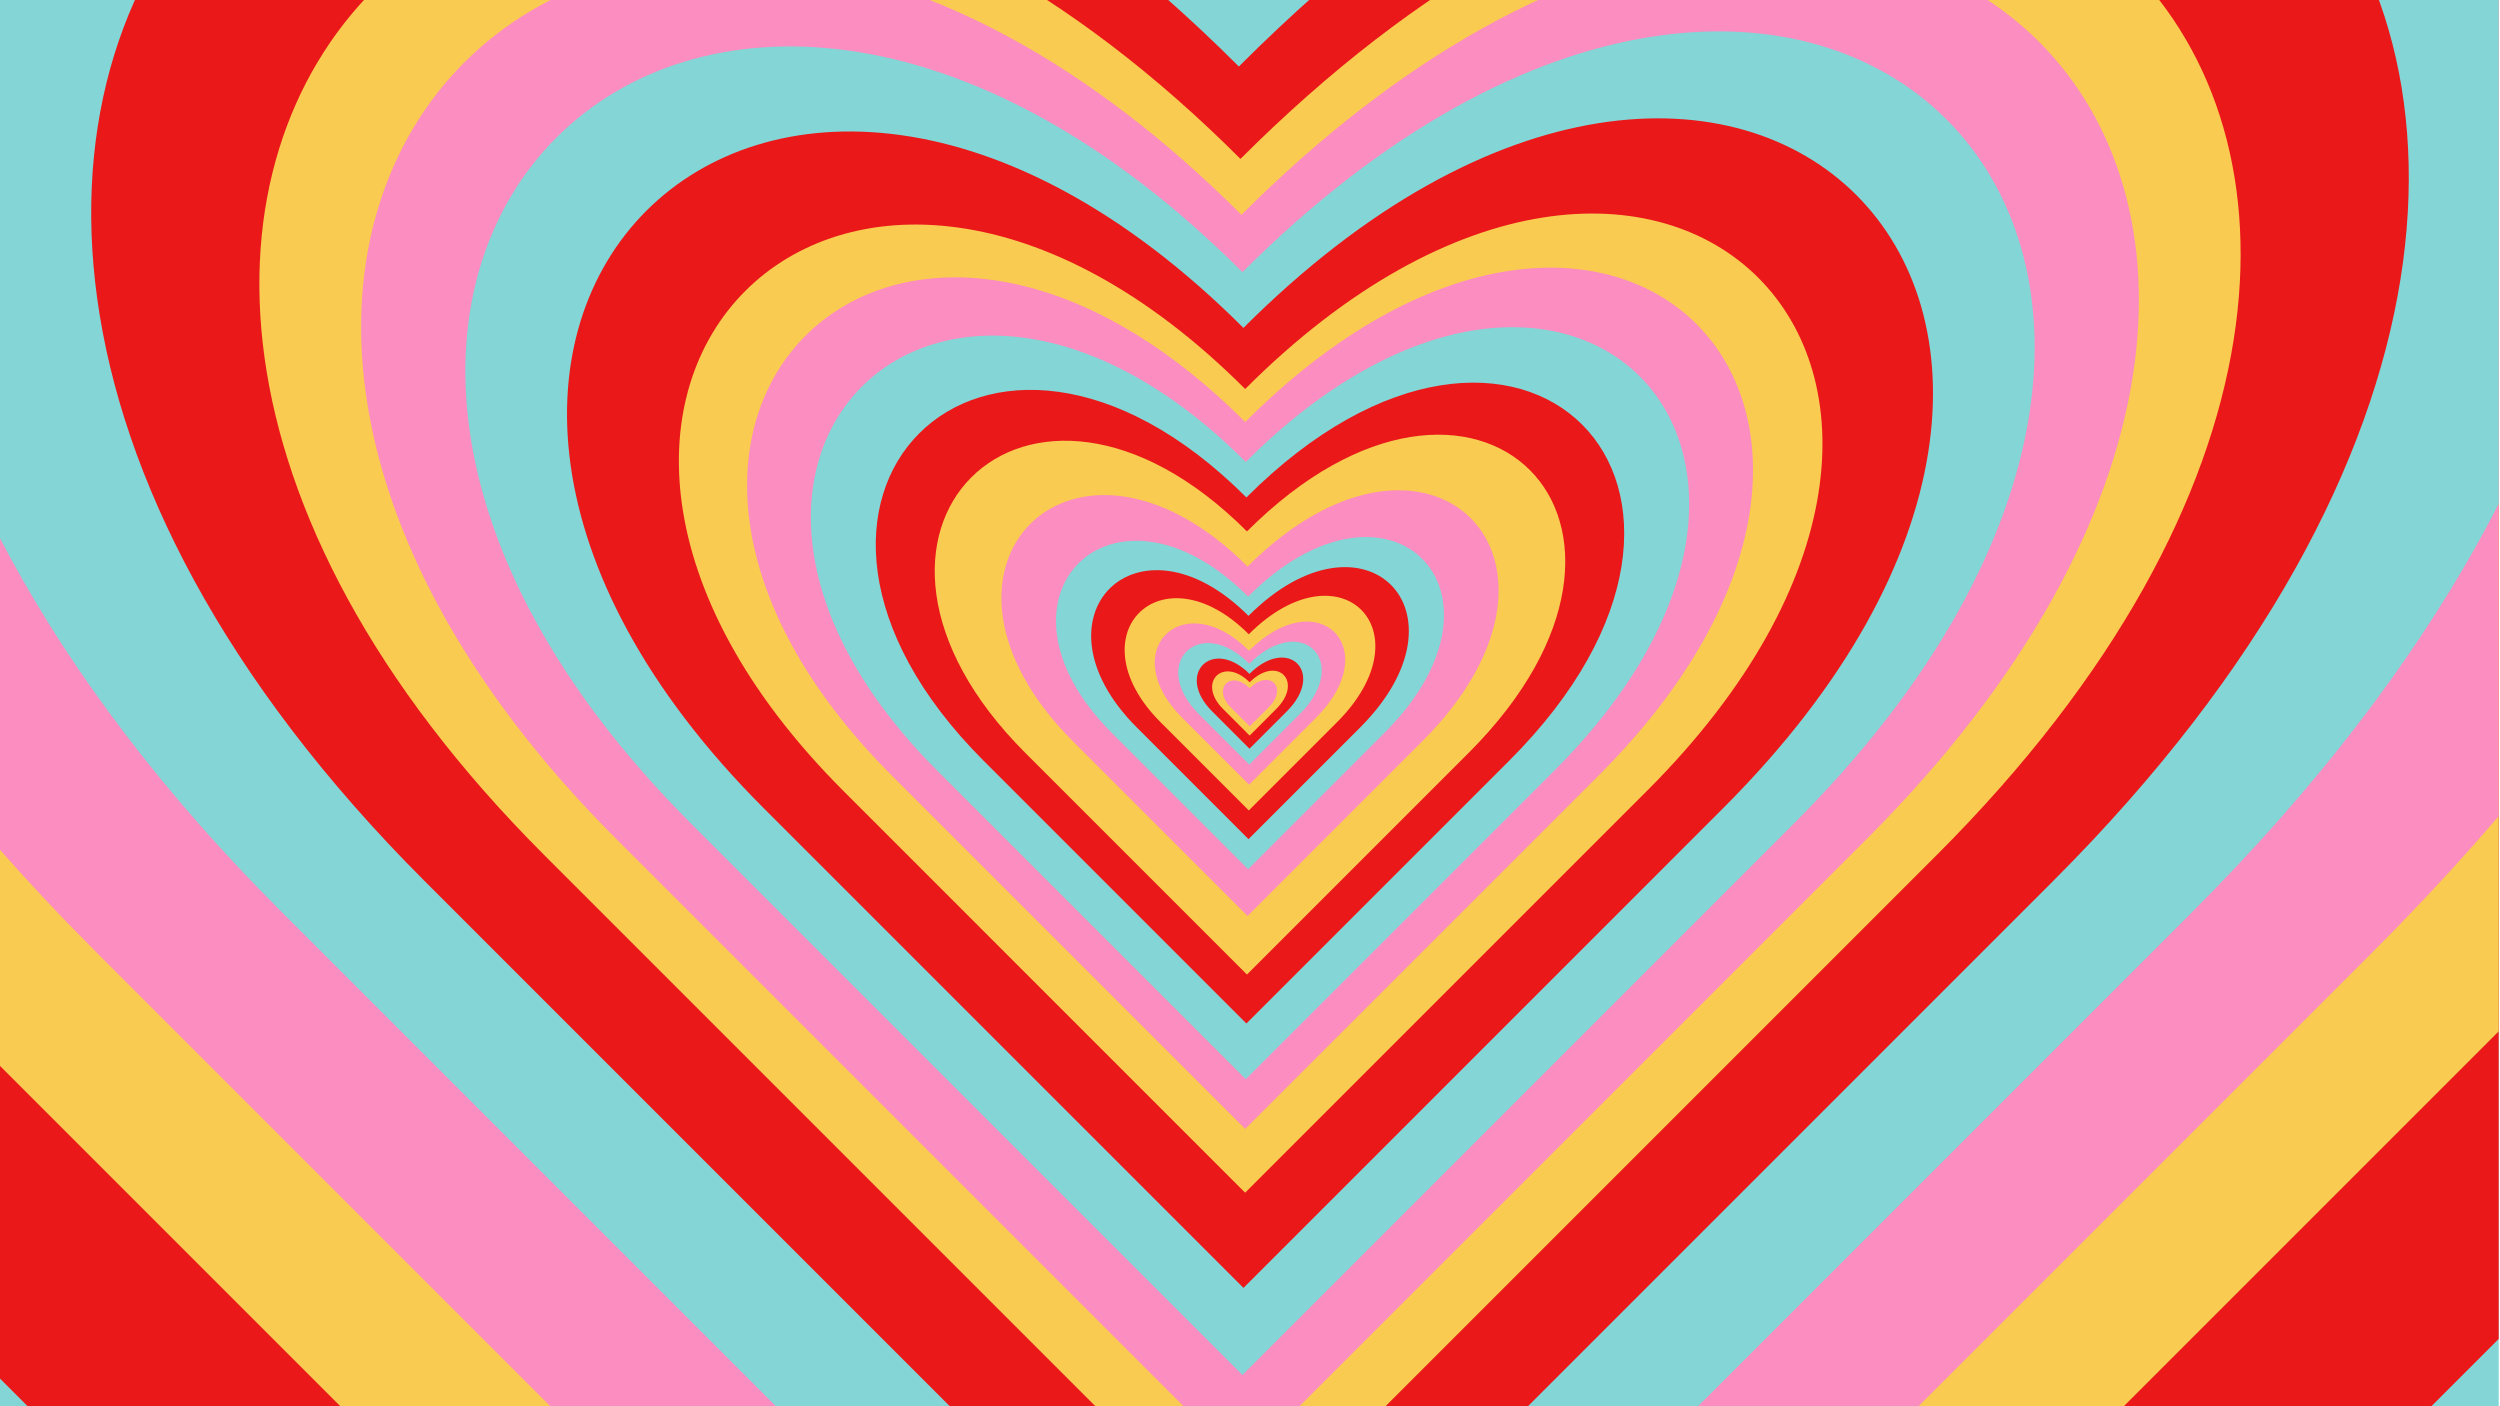 <svg xmlns="http://www.w3.org/2000/svg" xmlns:xlink="http://www.w3.org/1999/xlink" width="1920" height="1080" viewBox="0 0 1920 1080"><defs><style>.cls-1{fill:none;}.cls-2{clip-path:url(#clip-path);}.cls-3{fill:#84d5d6;}.cls-4{fill:#ea1819;}.cls-5{fill:#f9cb51;}.cls-6{fill:#fb8dc0;}</style><clipPath id="clip-path"><rect class="cls-1" x="-1" y="-1.5" width="1920" height="1082"/></clipPath></defs><g id="hjerte"><g class="cls-2"><path class="cls-3" d="M943.64,2061.16-305.49,812C-1544.57-427-296.24-1675.38,942.84-436.3,2235.92-1729.39,3485.06-480.26,2192,812.83Z"/><path class="cls-4" d="M944.27,2003-257.12,801.63C-1448.83-390.09-248.22-1590.7,943.49-399,2187.15-1642.64,3388.54-441.26,2144.88,802.4Z"/><path class="cls-5" d="M946.23,1764.86-59.15,759.48C-1056.44-237.81-51.06-1243.19,946.23-245.9,1987.66-1287.33,2993-281.95,1951.61,759.48Z"/><path class="cls-6" d="M948,1605.38,73.55,730.9C-793.89-136.54,80.58-1011,948-143.58c905.83-905.83,1780.31-31.35,874.48,874.48Z"/><path class="cls-3" d="M950,1434.08,216.08,700.21C-511.89-27.76,222-761.63,950-33.67,1710.14-793.85,2444-60,1683.82,700.21Z"/><path class="cls-4" d="M951.44,1302,326,676.54C-294.43,56.12,331-569.33,951.44,51.09c647.87-647.88,1273.32-22.43,625.44,625.45Z"/><path class="cls-5" d="M952.68,1191.4,418,656.72c-530.38-530.37,4.3-1065,534.68-534.68,553.85-553.85,1088.53-19.17,534.68,534.68Z"/><path class="cls-6" d="M953.43,1124.49,473.67,644.73C-2.23,168.84,477.53-310.92,953.43,165c497-497,976.72-17.2,479.76,479.76Z"/><path class="cls-3" d="M954.2,1056,530.7,632.45C110.61,212.36,534.11-211.14,954.2,209c438.68-438.68,862.18-15.18,423.5,423.5Z"/><path class="cls-4" d="M955,989.11,586.32,620.47c-365.67-365.66,3-734.3,368.63-368.63C1336.8-130,1705.44,238.62,1323.59,620.47Z"/><path class="cls-5" d="M956.28,916,647.67,607.37C341.53,301.24,650.15-7.38,956.28,298.75,1276-20.93,1584.58,287.69,1264.9,607.37Z"/><path class="cls-6" d="M956.32,867,684.86,595.56C415.58,326.28,687,54.82,956.32,324.1c281.2-281.2,552.67-9.74,271.47,271.46Z"/><path class="cls-3" d="M956.75,828.79l-237-237c-235.13-235.14,1.91-472.18,237-237,245.54-245.54,482.59-8.5,237,237Z"/><path class="cls-4" d="M957.23,786.05l-202-202c-200.33-200.34,1.63-402.3,202-202,209.21-209.21,411.17-7.24,202,202Z"/><path class="cls-5" d="M957.67,748.46,787.51,578.3c-168.8-168.8,1.37-339,170.16-170.17,176.26-176.26,346.43-6.1,170.16,170.17Z"/><path class="cls-6" d="M958.16,703.47,824,569.29C690.88,436.19,825.06,302,958.16,435.11c139-139,273.17-4.81,134.18,134.18Z"/><path class="cls-3" d="M958.57,667.55,853.87,562.86C750,459,854.71,354.3,958.57,458.16c108.45-108.45,213.15-3.76,104.69,104.7Z"/><path class="cls-4" d="M958.83,644.45,873.1,558.72c-85.05-85.05.69-170.78,85.73-85.74,88.8-88.8,174.53-3.07,85.73,85.74Z"/><path class="cls-5" d="M959.07,622.43l-67.66-67.66C824.3,487.65,892,420,959.07,487.11c70.09-70.09,137.75-2.43,67.66,67.66Z"/><path class="cls-6" d="M959.3,602.64l-51.42-51.42c-51-51,.42-102.41,51.42-51.41,53.25-53.26,104.66-1.84,51.41,51.41Z"/><path class="cls-3" d="M959.47,587.18l-38.73-38.73c-38.41-38.41.32-77.13,38.73-38.72,40.11-40.12,78.84-1.39,38.72,38.72Z"/><path class="cls-4" d="M959.61,575l-28.73-28.73c-28.49-28.49.23-57.22,28.73-28.72,29.75-29.76,58.48-1,28.72,28.72Z"/><path class="cls-5" d="M959.72,564.92l-20.45-20.46c-20.29-20.28.16-40.74,20.45-20.45,21.19-21.18,41.64-.73,20.45,20.45Z"/><path class="cls-6" d="M959.8,557.81l-14.62-14.62c-14.5-14.5.12-29.12,14.62-14.62,15.14-15.14,29.76-.52,14.62,14.62Z"/></g></g></svg>